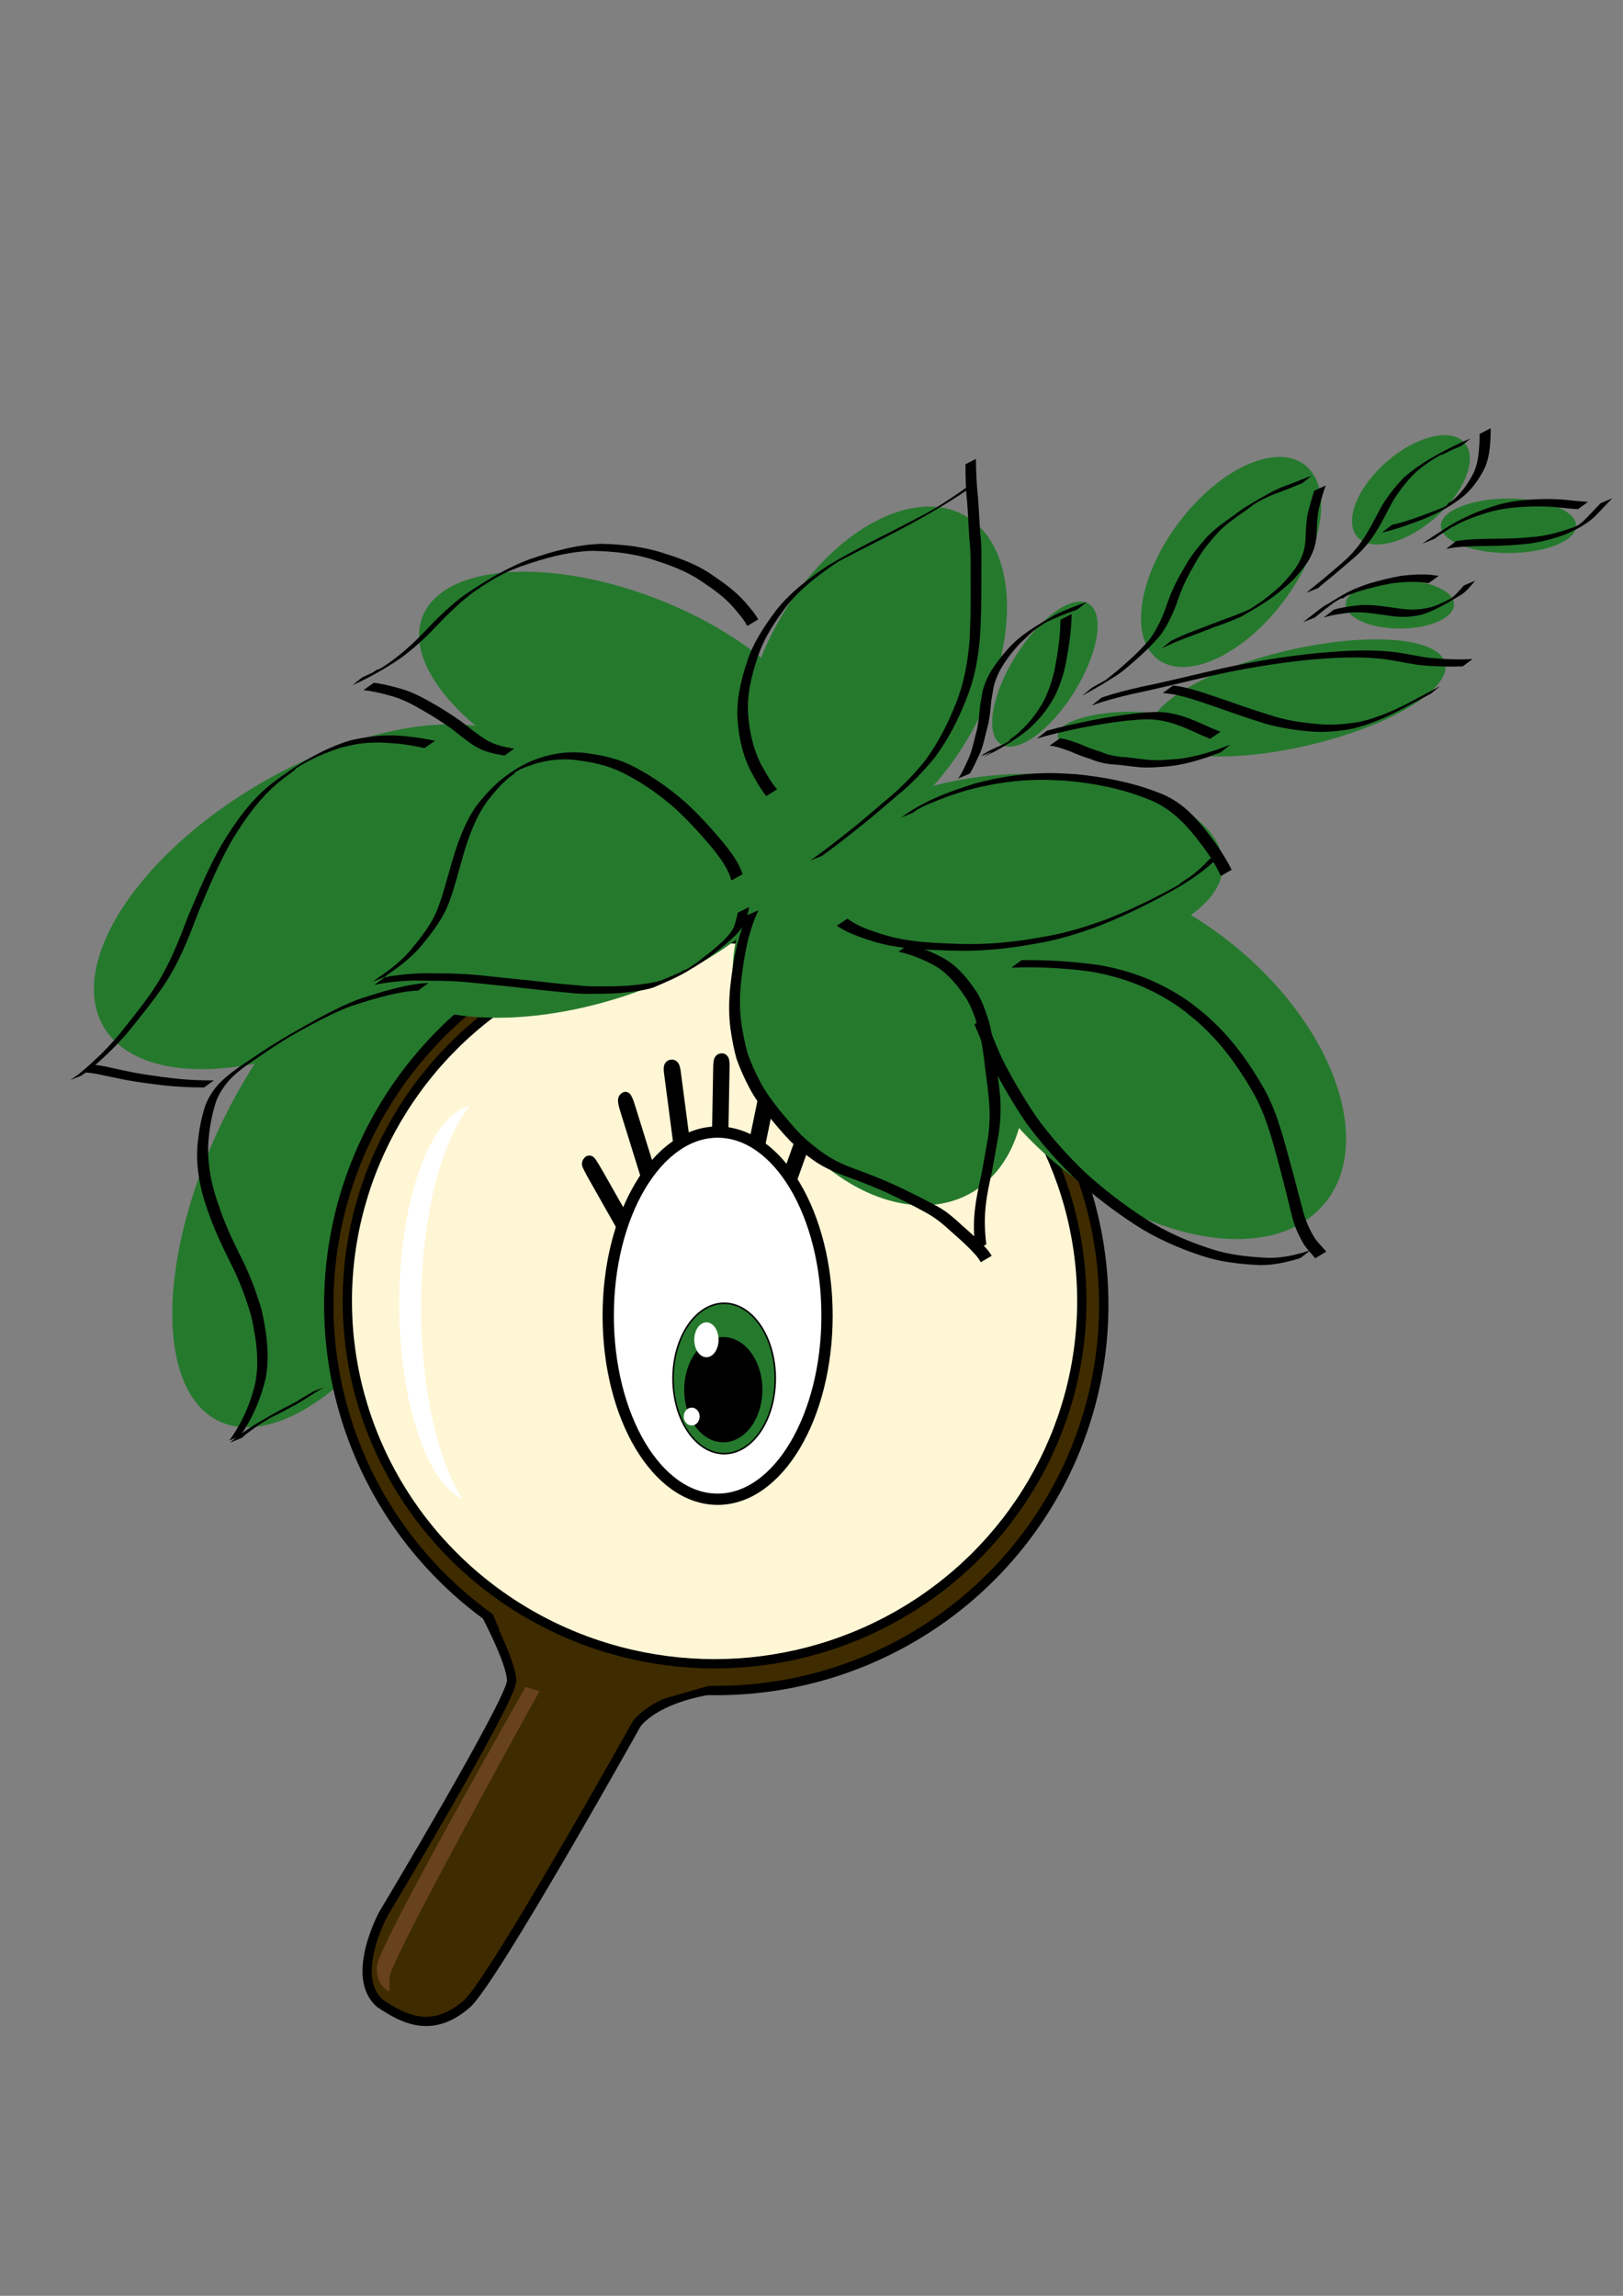 <?xml version="1.0" encoding="UTF-8" standalone="no"?>
<svg
   xmlns:dc="http://purl.org/dc/elements/1.1/"
   xmlns:cc="http://creativecommons.org/ns#"
   xmlns:rdf="http://www.w3.org/1999/02/22-rdf-syntax-ns#"
   xmlns:svg="http://www.w3.org/2000/svg"
   xmlns="http://www.w3.org/2000/svg"
   xmlns:sodipodi="http://sodipodi.sourceforge.net/DTD/sodipodi-0.dtd"
   xmlns:inkscape="http://www.inkscape.org/namespaces/inkscape"
   sodipodi:docname="linda-v3.svg"
   inkscape:version="1.0beta2 (2b71d25, 2019-12-03)"
   id="svg2001"
   version="1.1"
   viewBox="0 0 210 297"
   height="297mm"
   width="210mm">
  <rect x="0" y="0" width="210" height="297" fill="#808080" stroke="none"/>
  <defs
     id="defs1995" />
  <sodipodi:namedview
     inkscape:window-maximized="0"
     inkscape:window-y="23"
     inkscape:window-x="41"
     inkscape:window-height="755"
     inkscape:window-width="1239"
     showgrid="false"
     inkscape:document-rotation="0"
     inkscape:current-layer="layer1"
     inkscape:document-units="mm"
     inkscape:cy="560"
     inkscape:cx="400"
     inkscape:zoom="0.35"
     inkscape:pageshadow="2"
     inkscape:pageopacity="0.0"
     borderopacity="1.0"
     bordercolor="#666666"
     pagecolor="#ffffff"
     id="base" />
  <g
     id="layer1"
     inkscape:groupmode="layer"
     inkscape:label="Calque 1">
    <path
       style="fill:#3f2b00;fill-opacity:1;stroke:#000000;stroke-width:1.199;stroke-linecap:butt;stroke-linejoin:miter;stroke-miterlimit:4;stroke-dasharray:none;stroke-opacity:1"
       d="m 95.287,218.206 c -10.435,0.797 -12.945,4.865 -12.945,4.865 0,0 -18.573,33.219 -21.928,36.157 -4.464,3.91 -8.146,2.021 -11.245,-0.061 -3.98,-3.424 0.419,-11.538 0.419,-11.538 0,0 16.61,-27.699 16.61,-30.185 0,-2.486 -3.65,-9.222 -3.65,-9.222 l 11.976,6.38 11.957,3.717 z"
       id="path1003"
       inkscape:connector-curvature="0"
       sodipodi:nodetypes="csccsccccc" />
    <path
       inkscape:connector-curvature="0"
       d="m 60.261,155.241 a 16.452,35.063 25.836 0 1 -29.889,29.263 16.452,35.063 25.836 0 1 -3.482,-35.189 16.452,35.063 25.836 0 1 29.889,-29.263 16.452,35.063 25.836 0 1 3.482,35.19 z"
       style="font-variation-settings:normal;display:inline;opacity:1;mix-blend-mode:normal;vector-effect:none;fill:#25792d;fill-opacity:1;stroke:none;stroke-width:0.799;stroke-linecap:butt;stroke-linejoin:miter;stroke-miterlimit:4;stroke-dasharray:none;stroke-dashoffset:0;stroke-opacity:1;stop-color:#000000;stop-opacity:1"
       id="path1101" />
    <ellipse
       style="display:inline;fill:#3f2b00;fill-opacity:1;stroke:#000000;stroke-width:1.211;stroke-miterlimit:4;stroke-dasharray:none;stroke-opacity:1"
       id="path932"
       cx="92.679"
       cy="168.809"
       rx="50.137"
       ry="49.888" />
    <ellipse
       ry="46.919"
       rx="47.518"
       cy="168.316"
       cx="92.458"
       id="path932-4"
       style="display:inline;fill:#fff6d5;fill-opacity:1;stroke:#000000;stroke-width:1.203;stroke-miterlimit:4;stroke-dasharray:none;stroke-opacity:1" />
    <path
       style="display:inline;fill:#3f2b00;fill-opacity:1;stroke:none;stroke-width:0.2px;stroke-linecap:butt;stroke-linejoin:miter;stroke-opacity:1"
       d="m 63.531,208.283 1.947,4.563 7.899,5.339 10.801,2.065 8.979,-2.577 -14.731,-2.817 z"
       id="path1486"
       inkscape:connector-curvature="0"
       sodipodi:nodetypes="ccccccc" />
    <rect
       style="display:inline;fill:#000000;fill-opacity:1;stroke:#000000;stroke-width:1.798;stroke-miterlimit:4;stroke-dasharray:none;stroke-opacity:1"
       id="rect950"
       width="0.273"
       height="11.886"
       x="35.157"
       y="164.519"
       ry="1.124"
       transform="matrix(0.906,-0.423,0.297,0.955,0,0)" />
    <rect
       y="148.477"
       x="68.135"
       height="11.074"
       width="0.18"
       id="rect950-1"
       style="display:inline;fill:#000000;fill-opacity:1;stroke:#000000;stroke-width:1.996;stroke-miterlimit:4;stroke-dasharray:none;stroke-opacity:1"
       ry="0.646"
       transform="matrix(0.991,-0.133,0.13,0.991,0,0)" />
    <rect
       style="display:inline;fill:#000000;fill-opacity:1;stroke:#000000;stroke-width:1.938;stroke-miterlimit:4;stroke-dasharray:none;stroke-opacity:1"
       id="rect950-1-7"
       width="0.18"
       height="10.151"
       x="95.743"
       y="137.707"
       ry="0.76"
       transform="matrix(1,-0.005,-0.018,1,0,0)" />
    <rect
       style="display:inline;fill:#000000;fill-opacity:1;stroke:#000000;stroke-width:1.862;stroke-miterlimit:4;stroke-dasharray:none;stroke-opacity:1"
       id="rect950-1-5"
       width="0.292"
       height="8.873"
       x="-126.003"
       y="117.164"
       transform="matrix(-0.978,-0.208,-0.202,0.979,0,0)" />
    <rect
       style="display:inline;fill:#000000;fill-opacity:1;stroke:#000000;stroke-width:1.764;stroke-miterlimit:4;stroke-dasharray:none;stroke-opacity:1"
       id="rect950-1-54"
       width="0.256"
       height="9.099"
       x="147.497"
       y="100.51"
       transform="matrix(0.938,0.345,-0.337,0.942,0,0)" />
    <rect
       style="display:inline;fill:#000000;fill-opacity:1;stroke:#000000;stroke-width:1.92;stroke-miterlimit:4;stroke-dasharray:none;stroke-opacity:1"
       id="rect950-1-1"
       width="0.165"
       height="13.091"
       x="-7.989"
       y="167.825"
       ry="1.933"
       transform="matrix(0.825,-0.566,0.493,0.87,0,0)" />
    <ellipse
       ry="25.647"
       rx="9.924"
       cy="168.676"
       cx="61.579"
       id="ellipse1780"
       style="font-variation-settings:normal;display:inline;opacity:1;vector-effect:none;fill:#ffffff;fill-opacity:1;stroke:none;stroke-width:0.573;stroke-linecap:butt;stroke-linejoin:miter;stroke-miterlimit:4;stroke-dasharray:none;stroke-dashoffset:0;stroke-opacity:1;stop-color:#000000;stop-opacity:1" />
    <ellipse
       style="font-variation-settings:normal;display:inline;opacity:1;vector-effect:none;fill:#fff6d5;fill-opacity:1;stroke:none;stroke-width:0.635;stroke-linecap:butt;stroke-linejoin:miter;stroke-miterlimit:4;stroke-dasharray:none;stroke-dashoffset:0;stroke-opacity:1;stop-color:#000000;stop-opacity:1"
       id="ellipse1782"
       cx="65.36"
       cy="169.155"
       rx="10.87"
       ry="28.763" />
    <path
       inkscape:connector-curvature="0"
       id="path1788"
       d="m 50.396,257.612 c 0,0 -1.797,-0.547 -1.618,-3.282 0.18,-2.735 19.233,-36.101 19.233,-36.101 l 1.797,0.547 c 0,0 -19.412,35.007 -19.412,37.013 0,2.006 0,1.823 0,1.823 z"
       style="display:inline;fill:#68411d;fill-opacity:1;stroke:none;stroke-width:0.2px;stroke-linecap:butt;stroke-linejoin:miter;stroke-opacity:1" />
    <ellipse
       style="display:inline;fill:#ffffff;fill-opacity:1;stroke:#000000;stroke-width:1.459;stroke-miterlimit:4;stroke-dasharray:none;stroke-opacity:1"
       id="path926"
       cx="92.854"
       cy="170.203"
       rx="14.156"
       ry="23.75" />
    <ellipse
       style="fill:#25792d;fill-opacity:1;stroke:#000000;stroke-width:0.2;stroke-miterlimit:4;stroke-dasharray:none;stroke-opacity:1"
       id="path929"
       cx="93.699"
       cy="178.326"
       rx="6.612"
       ry="9.725" />
    <ellipse
       style="display:inline;fill:#000000;fill-opacity:1;fill-rule:evenodd;stroke:#000000;stroke-width:0.2;stroke-opacity:1"
       id="path92"
       cx="93.589"
       cy="179.779"
       rx="4.959"
       ry="6.707" />
    <ellipse
       style="font-variation-settings:normal;opacity:1;vector-effect:none;fill:#ffffff;fill-opacity:1;stroke:none;stroke-width:0.416;stroke-linecap:butt;stroke-linejoin:miter;stroke-miterlimit:4;stroke-dasharray:none;stroke-dashoffset:0;stroke-opacity:1;stop-color:#000000;stop-opacity:1"
       id="path1793"
       cx="89.497"
       cy="183.253"
       rx="1.029"
       ry="1.155" />
    <ellipse
       ry="2.257"
       rx="1.572"
       cy="173.323"
       cx="91.404"
       id="path1793-7"
       style="font-variation-settings:normal;opacity:1;vector-effect:none;fill:#ffffff;fill-opacity:1;stroke:none;stroke-width:0.719;stroke-linecap:butt;stroke-linejoin:miter;stroke-miterlimit:4;stroke-dasharray:none;stroke-dashoffset:0;stroke-opacity:1;stop-color:#000000;stop-opacity:1" />
    <path
       id="path1068"
       style="font-variation-settings:normal;display:inline;opacity:1;mix-blend-mode:normal;vector-effect:none;fill:#25792d;fill-opacity:1;stroke:none;stroke-width:0.963;stroke-linecap:butt;stroke-linejoin:miter;stroke-miterlimit:4;stroke-dasharray:none;stroke-dashoffset:0;stroke-opacity:1;stop-color:#000000;stop-opacity:1"
       d="m 129.509,126.862 a 24.347,16.913 60.927 0 1 -5.362,28.186 24.347,16.913 60.927 0 1 -26.234,-15.691 24.347,16.913 60.927 0 1 5.362,-28.186 24.347,16.913 60.927 0 1 26.234,15.691"
       inkscape:connector-curvature="0" />
    <ellipse
       style="font-variation-settings:normal;display:inline;opacity:1;mix-blend-mode:normal;vector-effect:none;fill:#25792d;fill-opacity:1;stroke:none;stroke-width:0.922;stroke-linecap:butt;stroke-linejoin:miter;stroke-miterlimit:4;stroke-dasharray:none;stroke-dashoffset:0;stroke-opacity:1;stop-color:#000000;stop-opacity:1"
       id="path1091"
       cx="142.099"
       cy="11.634"
       rx="14.414"
       ry="23.931"
       transform="matrix(0.838,0.546,-0.507,0.862,0,0)" />
    <ellipse
       style="font-variation-settings:normal;display:inline;opacity:1;mix-blend-mode:normal;vector-effect:none;fill:#25792d;fill-opacity:1;stroke:none;stroke-width:0.907;stroke-linecap:butt;stroke-linejoin:miter;stroke-miterlimit:4;stroke-dasharray:none;stroke-dashoffset:0;stroke-opacity:1;stop-color:#000000;stop-opacity:1"
       id="path1093"
       cx="31.183"
       cy="133.802"
       rx="28.309"
       ry="13.469"
       transform="matrix(0.954,-0.3,0.342,0.94,0,0)" />
    <ellipse
       style="font-variation-settings:normal;display:inline;opacity:1;mix-blend-mode:normal;vector-effect:none;fill:#25792d;fill-opacity:1;stroke:none;stroke-width:0.799;stroke-linecap:butt;stroke-linejoin:miter;stroke-miterlimit:4;stroke-dasharray:none;stroke-dashoffset:0;stroke-opacity:1;stop-color:#000000;stop-opacity:1"
       id="path1095"
       cx="133.217"
       cy="111.884"
       rx="25.014"
       ry="11.785" />
    <ellipse
       style="font-variation-settings:normal;display:inline;opacity:1;mix-blend-mode:normal;vector-effect:none;fill:#25792d;fill-opacity:1;stroke:none;stroke-width:0.828;stroke-linecap:butt;stroke-linejoin:miter;stroke-miterlimit:4;stroke-dasharray:none;stroke-dashoffset:0;stroke-opacity:1;stop-color:#000000;stop-opacity:1"
       id="path1097"
       cx="115.968"
       cy="-120.552"
       rx="23.923"
       ry="25.521"
       transform="matrix(0.262,0.965,-0.979,-0.205,0,0)" />
    <ellipse
       style="font-variation-settings:normal;display:inline;opacity:1;mix-blend-mode:normal;vector-effect:none;fill:#25792d;fill-opacity:1;stroke:none;stroke-width:0.819;stroke-linecap:butt;stroke-linejoin:miter;stroke-miterlimit:4;stroke-dasharray:none;stroke-dashoffset:0;stroke-opacity:1;stop-color:#000000;stop-opacity:1"
       id="path1099"
       cx="-51.653"
       cy="114.205"
       rx="13.188"
       ry="27.376"
       transform="matrix(0.483,-0.876,0.921,0.389,0,0)" />
    <ellipse
       style="font-variation-settings:normal;display:inline;opacity:1;mix-blend-mode:normal;vector-effect:none;fill:#25792d;fill-opacity:1;stroke:none;stroke-width:0.884;stroke-linecap:butt;stroke-linejoin:miter;stroke-miterlimit:4;stroke-dasharray:none;stroke-dashoffset:0;stroke-opacity:1;stop-color:#000000;stop-opacity:1"
       id="path1119"
       cx="-5.687"
       cy="122.77"
       rx="33.345"
       ry="17.086"
       transform="matrix(0.881,-0.473,0.385,0.923,0,0)" />
    <ellipse
       style="font-variation-settings:normal;display:inline;opacity:1;mix-blend-mode:normal;vector-effect:none;fill:#25792d;fill-opacity:1;stroke:none;stroke-width:0.799;stroke-linecap:butt;stroke-linejoin:miter;stroke-miterlimit:4;stroke-dasharray:none;stroke-dashoffset:0;stroke-opacity:1;stop-color:#000000;stop-opacity:1"
       id="path1121"
       cx="0.382"
       cy="160.901"
       rx="10.714"
       ry="4.448"
       transform="matrix(0.533,-0.846,0.839,0.544,0,0)" />
    <ellipse
       style="font-variation-settings:normal;display:inline;opacity:1;mix-blend-mode:normal;vector-effect:none;fill:#25792d;fill-opacity:1;stroke:none;stroke-width:0.718;stroke-linecap:butt;stroke-linejoin:miter;stroke-miterlimit:4;stroke-dasharray:none;stroke-dashoffset:0;stroke-opacity:1;stop-color:#000000;stop-opacity:1"
       id="path1123"
       cx="195.183"
       cy="68.02"
       rx="8.754"
       ry="3.523" />
    <ellipse
       style="font-variation-settings:normal;display:inline;opacity:1;mix-blend-mode:normal;vector-effect:none;fill:#25792d;fill-opacity:1;stroke:none;stroke-width:0.799;stroke-linecap:butt;stroke-linejoin:miter;stroke-miterlimit:4;stroke-dasharray:none;stroke-dashoffset:0;stroke-opacity:1;stop-color:#000000;stop-opacity:1"
       id="path1125"
       cx="167.516"
       cy="-98.91"
       rx="4.798"
       ry="9.23"
       transform="matrix(0.644,0.765,-0.755,0.655,0,0)" />
    <ellipse
       style="font-variation-settings:normal;display:inline;opacity:1;mix-blend-mode:normal;vector-effect:none;fill:#25792d;fill-opacity:1;stroke:none;stroke-width:0.799;stroke-linecap:butt;stroke-linejoin:miter;stroke-miterlimit:4;stroke-dasharray:none;stroke-dashoffset:0;stroke-opacity:1;stop-color:#000000;stop-opacity:1"
       id="path1127"
       cx="181.136"
       cy="78.195"
       rx="7.001"
       ry="3.121" />
    <ellipse
       style="font-variation-settings:normal;display:inline;opacity:1;mix-blend-mode:normal;vector-effect:none;fill:#25792d;fill-opacity:1;stroke:none;stroke-width:0.888;stroke-linecap:butt;stroke-linejoin:miter;stroke-miterlimit:4;stroke-dasharray:none;stroke-dashoffset:0;stroke-opacity:1;stop-color:#000000;stop-opacity:1"
       id="path1129"
       cx="143.633"
       cy="126.19"
       rx="19.586"
       ry="6.276"
       transform="matrix(0.974,-0.228,0.222,0.975,0,0)" />
    <ellipse
       style="font-variation-settings:normal;display:inline;opacity:1;mix-blend-mode:normal;vector-effect:none;fill:#25792d;fill-opacity:1;stroke:none;stroke-width:0.799;stroke-linecap:butt;stroke-linejoin:miter;stroke-miterlimit:4;stroke-dasharray:none;stroke-dashoffset:0;stroke-opacity:1;stop-color:#000000;stop-opacity:1"
       id="path1131"
       cx="170.77"
       cy="-41.088"
       rx="8.48"
       ry="15.775"
       transform="matrix(0.787,0.617,-0.606,0.795,0,0)" />
    <ellipse
       style="font-variation-settings:normal;display:inline;opacity:1;mix-blend-mode:normal;vector-effect:none;fill:#25792d;fill-opacity:1;stroke:none;stroke-width:0.799;stroke-linecap:butt;stroke-linejoin:miter;stroke-miterlimit:4;stroke-dasharray:none;stroke-dashoffset:0;stroke-opacity:1;stop-color:#000000;stop-opacity:1"
       id="path1133"
       cx="149.348"
       cy="91.687"
       rx="10.285"
       ry="3.339"
       transform="matrix(1,0.025,-0.024,1,0,0)"
       inkscape:transform-center-x="-7.6676853"
       inkscape:transform-center-y="-1.3041015" />
    <ellipse
       style="font-variation-settings:normal;display:inline;opacity:1;mix-blend-mode:normal;vector-effect:none;fill:#25792d;fill-opacity:1;stroke:none;stroke-width:0.799;stroke-linecap:butt;stroke-linejoin:miter;stroke-miterlimit:4;stroke-dasharray:none;stroke-dashoffset:0;stroke-opacity:1;stop-color:#000000;stop-opacity:1"
       id="path1217"
       cx="104.227"
       cy="110.957"
       rx="10.105"
       ry="3.458" />
    <ellipse
       style="font-variation-settings:normal;display:inline;opacity:1;mix-blend-mode:normal;vector-effect:none;fill:#25792d;fill-opacity:1;stroke:none;stroke-width:0.799;stroke-linecap:butt;stroke-linejoin:miter;stroke-miterlimit:4;stroke-dasharray:none;stroke-dashoffset:0;stroke-opacity:1;stop-color:#000000;stop-opacity:1"
       id="path1219"
       cx="76.229"
       cy="101.831"
       rx="5.317"
       ry="5.843" />
    <path
       style="font-variation-settings:normal;display:inline;opacity:1;vector-effect:none;fill:#000000;fill-opacity:1;stroke:none;stroke-width:0.799;stroke-linecap:butt;stroke-linejoin:miter;stroke-miterlimit:4;stroke-dasharray:none;stroke-dashoffset:0;stroke-opacity:1;stop-color:#000000;stop-opacity:1"
       id="path1362"
       d="m 118.103,105.153 c 1.009,-0.771 1.688,-0.977 2.926,-1.49 1.868,-0.775 1.997,-0.77 3.944,-1.391 2.776,-0.758 5.629,-1.253 8.505,-1.362 1.905,-0.072 2.587,0.002 4.495,0.092 3.602,0.329 7.177,1.017 10.543,2.374 1.42,0.528 2.665,1.34 3.801,2.338 1.296,1.148 2.363,2.521 3.409,3.897 0.856,1.166 1.643,2.39 2.23,3.718 0,0 1.403,-0.807 1.403,-0.807 v 0 c -0.65,-1.309 -1.425,-2.549 -2.29,-3.723 -1.047,-1.385 -2.096,-2.786 -3.393,-3.944 -1.146,-1.029 -2.424,-1.838 -3.879,-2.353 -3.413,-1.328 -7.025,-2 -10.656,-2.354 -1.849,-0.095 -2.647,-0.175 -4.495,-0.113 -2.881,0.096 -5.74,0.591 -8.524,1.333 -3.344,1.047 -6.688,2.278 -9.537,4.402 0,0 1.518,-0.618 1.518,-0.618 z"
       inkscape:connector-curvature="0" />
    <path
       style="font-variation-settings:normal;display:inline;opacity:1;vector-effect:none;fill:#000000;fill-opacity:1;stroke:none;stroke-width:0.799;stroke-linecap:butt;stroke-linejoin:miter;stroke-miterlimit:4;stroke-dasharray:none;stroke-dashoffset:0;stroke-opacity:1;stop-color:#000000;stop-opacity:1"
       id="path1364"
       d="m 108.267,119.76 c 1.392,0.931 2.98,1.476 4.559,1.977 3.358,1.063 6.883,1.12 10.367,1.242 3.587,0.122 7.145,-0.231 10.67,-0.878 2.838,-0.439 5.566,-1.292 8.255,-2.285 3.226,-1.277 6.357,-2.792 9.39,-4.486 2.244,-1.256 4.407,-2.655 6.201,-4.523 0.089,-0.101 0.179,-0.203 0.268,-0.304 0,0 -1.501,0.641 -1.501,0.641 v 0 c -0.085,0.097 -0.171,0.194 -0.256,0.291 -0.515,0.538 -1.044,1.052 -1.627,1.515 -1.387,1.099 -0.439,0.267 -1.97,1.403 -0.017,0.013 0.041,0.01 0.061,0.015 -3.026,1.709 -6.157,3.227 -9.382,4.51 -2.686,0.987 -5.41,1.847 -8.239,2.304 -3.53,0.668 -7.095,1.029 -10.692,0.934 -3.452,-0.114 -6.936,-0.209 -10.261,-1.268 -1.556,-0.487 -3.138,-1.023 -4.467,-2.007 0,0 -1.375,0.917 -1.375,0.917 z"
       inkscape:connector-curvature="0" />
    <path
       style="font-variation-settings:normal;display:inline;opacity:1;vector-effect:none;fill:#000000;fill-opacity:1;stroke:none;stroke-width:0.799;stroke-linecap:butt;stroke-linejoin:miter;stroke-miterlimit:4;stroke-dasharray:none;stroke-dashoffset:0;stroke-opacity:1;stop-color:#000000;stop-opacity:1"
       id="path1370"
       d="m 126.07,132.505 c 0.781,1.76 1.461,3.558 2.299,5.296 1.313,2.559 2.768,5.039 4.376,7.418 1.884,2.581 4.017,4.977 6.305,7.194 2.467,2.258 5.133,4.279 7.927,6.099 2.677,1.723 5.583,2.983 8.59,3.968 2.181,0.725 4.453,0.999 6.732,1.145 1.719,0.144 3.416,-0.163 5.071,-0.607 0.664,-0.2 0.356,-0.102 0.927,-0.289 0,0 1.284,-1.012 1.284,-1.012 v 0 c -0.582,0.204 -0.268,0.098 -0.944,0.314 -1.646,0.469 -3.341,0.795 -5.059,0.663 -2.284,-0.122 -4.561,-0.38 -6.752,-1.083 -3.005,-0.968 -5.915,-2.202 -8.587,-3.923 -2.792,-1.804 -5.444,-3.827 -7.901,-6.081 -2.287,-2.203 -4.421,-4.584 -6.279,-7.172 -1.593,-2.379 -3.067,-4.839 -4.356,-7.403 -0.828,-1.751 -1.499,-3.553 -2.201,-5.354 0,0 -1.43,0.826 -1.43,0.826 z"
       inkscape:connector-curvature="0" />
    <path
       style="font-variation-settings:normal;display:inline;opacity:1;vector-effect:none;fill:#000000;fill-opacity:1;stroke:none;stroke-width:0.799;stroke-linecap:butt;stroke-linejoin:miter;stroke-miterlimit:4;stroke-dasharray:none;stroke-dashoffset:0;stroke-opacity:1;stop-color:#000000;stop-opacity:1"
       id="path1372"
       d="m 130.857,125.189 c 3.343,-0.161 6.664,0.042 9.981,0.461 4.266,0.659 8.32,2.219 11.861,4.736 0.66,0.469 1.272,1.004 1.908,1.505 3.255,2.762 5.738,6.228 7.813,9.949 1.587,3 2.387,6.326 3.265,9.588 0.538,2.017 1.021,4.047 1.528,6.072 0.313,1.22 0.849,2.363 1.472,3.449 0.368,0.569 0.848,1.053 1.281,1.572 0.071,0.086 0.143,0.173 0.211,0.262 0,0 1.428,-0.87 1.428,-0.87 v 0 c -0.076,-0.085 -0.152,-0.17 -0.228,-0.256 -0.443,-0.498 -0.92,-0.975 -1.291,-1.531 -0.635,-1.061 -1.159,-2.192 -1.472,-3.396 -0.534,-2.012 -1.039,-4.031 -1.6,-6.035 -0.894,-3.269 -1.709,-6.601 -3.316,-9.603 -2.138,-3.79 -4.562,-7.141 -7.887,-9.971 -0.641,-0.504 -1.257,-1.042 -1.922,-1.513 -3.553,-2.519 -7.616,-4.103 -11.889,-4.792 -3.26,-0.433 -6.524,-0.66 -9.814,-0.607 0,0 -1.329,0.98 -1.329,0.98 z"
       inkscape:connector-curvature="0" />
    <path
       style="font-variation-settings:normal;display:inline;opacity:1;vector-effect:none;fill:#000000;fill-opacity:1;stroke:none;stroke-width:0.799;stroke-linecap:butt;stroke-linejoin:miter;stroke-miterlimit:4;stroke-dasharray:none;stroke-dashoffset:0;stroke-opacity:1;stop-color:#000000;stop-opacity:1"
       id="path1396"
       d="m 125.504,100.056 c 0.5,-0.85 0.894,-1.757 1.312,-2.65 0.418,-0.972 0.602,-2.021 0.873,-3.039 0.29,-1.015 0.424,-2.066 0.512,-3.116 0.055,-0.792 0.243,-1.568 0.358,-2.353 0.179,-0.802 0.502,-1.543 0.876,-2.267 0.689,-1.229 1.566,-2.345 2.512,-3.38 0.217,-0.204 0.436,-0.406 0.652,-0.611 0.329,-0.311 0.854,-0.832 1.215,-1.112 0.455,-0.353 1.238,-0.834 1.706,-1.136 0.095,-0.061 -0.191,0.12 -0.286,0.18 1.336,-0.692 2.74,-1.222 4.155,-1.719 0,0 1.242,-0.981 1.242,-0.981 v 0 c -1.424,0.504 -2.84,1.035 -4.194,1.713 -2.138,1.245 -4.27,2.416 -5.948,4.285 -0.948,1.057 -1.846,2.182 -2.532,3.435 -0.379,0.738 -0.7,1.503 -0.865,2.323 -0.11,0.788 -0.307,1.563 -0.347,2.359 -0.085,1.041 -0.219,2.079 -0.513,3.084 -0.262,1.014 -0.466,2.052 -0.89,3.014 -0.418,0.892 -0.803,1.809 -1.349,2.631 0,0 1.509,-0.66 1.509,-0.66 z"
       inkscape:connector-curvature="0" />
    <path
       style="font-variation-settings:normal;display:inline;opacity:1;vector-effect:none;fill:#000000;fill-opacity:1;stroke:none;stroke-width:0.799;stroke-linecap:butt;stroke-linejoin:miter;stroke-miterlimit:4;stroke-dasharray:none;stroke-dashoffset:0;stroke-opacity:1;stop-color:#000000;stop-opacity:1"
       id="path1398"
       d="m 128.437,97.221 c -0.349,0.211 -0.721,0.386 -1.046,0.632 -0.169,0.128 0.382,-0.181 0.572,-0.273 0.255,-0.124 0.513,-0.24 0.763,-0.374 1.459,-0.786 2.855,-1.676 4.161,-2.699 1.468,-1.264 2.705,-2.769 3.614,-4.489 0.759,-1.575 1.27,-3.225 1.539,-4.953 0.259,-1.388 0.462,-2.783 0.562,-4.193 0.028,-0.479 0.047,-0.959 0.066,-1.439 0,0 -1.455,0.746 -1.455,0.746 v 0 c -0.008,0.474 -0.019,0.949 -0.049,1.422 -0.098,1.401 -0.294,2.79 -0.549,4.17 -0.278,1.711 -0.787,3.351 -1.56,4.903 -0.919,1.688 -2.141,3.18 -3.607,4.414 -0.315,0.242 -0.663,0.444 -0.945,0.725 -0.09,0.09 0.458,-0.212 0.355,-0.137 -1.228,0.887 -2.774,1.185 -3.958,2.154 0,0 1.536,-0.61 1.536,-0.61 z"
       inkscape:connector-curvature="0" />
    <path
       style="font-variation-settings:normal;display:inline;opacity:1;vector-effect:none;fill:#000000;fill-opacity:1;stroke:none;stroke-width:0.799;stroke-linecap:butt;stroke-linejoin:miter;stroke-miterlimit:4;stroke-dasharray:none;stroke-dashoffset:0;stroke-opacity:1;stop-color:#000000;stop-opacity:1"
       id="path1400"
       d="m 134.153,95.547 c 1.773,-0.542 3.587,-0.933 5.397,-1.324 2.049,-0.397 4.106,-0.755 6.18,-0.989 1.443,-0.117 2.895,-0.298 4.331,-0.048 1.47,0.234 2.861,0.772 4.212,1.386 0.759,0.359 1.531,0.687 2.306,1.008 0,0 1.333,-0.904 1.333,-0.904 v 0 c -0.774,-0.323 -1.547,-0.646 -2.308,-1 -1.358,-0.617 -2.756,-1.164 -4.229,-1.422 -1.453,-0.282 -2.92,-0.093 -4.384,0.029 -2.086,0.231 -4.154,0.593 -6.214,0.995 -1.781,0.379 -3.567,0.752 -5.318,1.255 0,0 -1.309,1.015 -1.309,1.015 z"
       inkscape:connector-curvature="0" />
    <path
       style="font-variation-settings:normal;display:inline;opacity:1;vector-effect:none;fill:#000000;fill-opacity:1;stroke:none;stroke-width:0.799;stroke-linecap:butt;stroke-linejoin:miter;stroke-miterlimit:4;stroke-dasharray:none;stroke-dashoffset:0;stroke-opacity:1;stop-color:#000000;stop-opacity:1"
       id="path1402"
       d="m 135.797,96.461 c 0.947,0.094 1.823,0.434 2.711,0.757 0.846,0.369 1.707,0.709 2.591,0.973 0.83,0.356 1.695,0.565 2.587,0.676 1.099,0.046 2.183,0.233 3.276,0.34 1.471,0.186 2.945,0.022 4.414,-0.088 1.655,-0.201 3.274,-0.633 4.855,-1.161 1.151,-0.434 0.576,-0.222 1.725,-0.636 0,0 1.243,-0.983 1.243,-0.983 v 0 c -1.151,0.411 -0.577,0.198 -1.723,0.638 -1.568,0.535 -3.175,0.961 -4.817,1.182 -1.461,0.113 -2.928,0.288 -4.391,0.106 -1.088,-0.109 -2.165,-0.309 -3.259,-0.349 -0.887,-0.1 -1.751,-0.289 -2.573,-0.653 -0.884,-0.253 -1.743,-0.595 -2.586,-0.964 -0.887,-0.314 -1.753,-0.684 -2.696,-0.786 0,0 -1.356,0.949 -1.356,0.949 z"
       inkscape:connector-curvature="0" />
    <path
       style="font-variation-settings:normal;display:inline;opacity:1;vector-effect:none;fill:#000000;fill-opacity:1;stroke:none;stroke-width:0.799;stroke-linecap:butt;stroke-linejoin:miter;stroke-miterlimit:4;stroke-dasharray:none;stroke-dashoffset:0;stroke-opacity:1;stop-color:#000000;stop-opacity:1"
       id="path1412"
       d="m 140.003,90.011 c 2.824,-1.552 2.445,-1.38 4.525,-2.668 1.075,-0.731 2.029,-1.622 2.999,-2.486 0.94,-0.823 1.797,-1.728 2.613,-2.675 0.878,-1.202 1.509,-2.55 2.044,-3.936 0.35,-1.027 0.716,-2.059 1.202,-3.029 0.468,-0.996 1.025,-1.946 1.576,-2.897 0.751,-1.281 1.716,-2.41 2.7,-3.509 1.058,-1.072 2.3,-1.925 3.53,-2.777 0.154,-0.111 0.307,-0.223 0.461,-0.334 0.142,-0.111 0.281,-0.225 0.426,-0.332 0.134,-0.099 0.559,-0.363 0.411,-0.286 -0.337,0.176 -0.657,0.386 -0.982,0.584 -0.131,0.08 0.266,-0.151 0.398,-0.229 0.596,-0.353 1.191,-0.709 1.786,-1.064 -0.311,0.193 -0.629,0.375 -0.934,0.579 -0.136,0.091 0.282,-0.164 0.426,-0.24 0.605,-0.319 1.225,-0.607 1.861,-0.854 0.935,-0.324 1.85,-0.705 2.766,-1.078 0.221,-0.085 0.442,-0.17 0.663,-0.255 0,0 1.257,-0.999 1.257,-0.999 v 0 c -0.221,0.084 -0.442,0.168 -0.664,0.252 -0.911,0.37 -1.823,0.74 -2.749,1.069 -1.458,0.538 -2.793,1.344 -4.138,2.12 0.329,-0.188 0.657,-0.376 0.986,-0.564 0.133,-0.076 -0.267,0.151 -0.399,0.229 -1.068,0.626 -2.11,1.219 -3.07,1.998 -1.226,0.86 -2.464,1.722 -3.509,2.81 -0.981,1.11 -1.939,2.252 -2.689,3.54 -0.56,0.955 -1.124,1.911 -1.592,2.917 -0.465,0.977 -0.829,2.003 -1.172,3.03 -0.536,1.374 -1.173,2.711 -2.068,3.886 -0.823,0.944 -1.696,1.837 -2.636,2.662 -0.966,0.86 -1.916,1.746 -2.995,2.463 1.567,-0.816 0.848,-0.458 -1.143,0.716 -0.256,0.151 0.522,-0.285 0.774,-0.443 0.784,-0.489 -2.226,1.237 -1.381,0.759 0,0 -1.285,1.043 -1.285,1.043 z"
       inkscape:connector-curvature="0" />
    <path
       style="font-variation-settings:normal;display:inline;opacity:1;vector-effect:none;fill:#000000;fill-opacity:1;stroke:none;stroke-width:0.799;stroke-linecap:butt;stroke-linejoin:miter;stroke-miterlimit:4;stroke-dasharray:none;stroke-dashoffset:0;stroke-opacity:1;stop-color:#000000;stop-opacity:1"
       id="path1414"
       d="m 170.037,63.489 c -0.285,0.949 -0.571,1.9 -0.808,2.862 -0.232,1.116 -0.272,2.26 -0.305,3.396 -0.058,1.169 -0.374,2.25 -0.979,3.243 -0.59,0.989 -1.368,1.843 -2.142,2.685 -0.787,0.743 -1.634,1.415 -2.491,2.072 -0.632,0.446 -1.287,0.856 -1.937,1.276 -0.14,0.091 -0.562,0.36 -0.418,0.277 0.314,-0.181 0.617,-0.38 0.926,-0.57 -1.152,0.535 -2.339,1.004 -3.541,1.41 -1.268,0.479 -2.525,0.986 -3.798,1.451 -1.038,0.386 -2.049,0.827 -3.04,1.322 0,0 -1.225,0.993 -1.225,0.993 v 0 c 0.98,-0.498 1.983,-0.931 3.01,-1.321 1.271,-0.459 2.529,-0.955 3.788,-1.448 1.204,-0.397 2.386,-0.871 3.547,-1.381 1.429,-0.816 2.852,-1.642 4.186,-2.612 0.86,-0.659 1.706,-1.34 2.483,-2.1 0.771,-0.851 1.543,-1.716 2.125,-2.715 0.58,-1.029 0.899,-2.13 0.947,-3.319 0.031,-1.127 0.074,-2.261 0.322,-3.365 0.242,-0.958 0.507,-1.918 0.85,-2.843 0,0 -1.499,0.688 -1.499,0.688 z"
       inkscape:connector-curvature="0" />
    <path
       style="font-variation-settings:normal;display:inline;opacity:1;vector-effect:none;fill:#000000;fill-opacity:1;stroke:none;stroke-width:0.799;stroke-linecap:butt;stroke-linejoin:miter;stroke-miterlimit:4;stroke-dasharray:none;stroke-dashoffset:0;stroke-opacity:1;stop-color:#000000;stop-opacity:1"
       id="path1416"
       d="m 141.254,91.28 c 1.705,-0.645 3.476,-1.084 5.246,-1.503 3.511,-0.729 6.986,-1.623 10.484,-2.408 4.077,-0.912 8.194,-1.584 12.347,-2.008 3.075,-0.269 6.163,-0.46 9.241,-0.155 1.656,0.174 3.274,0.574 4.92,0.808 1.914,0.203 3.847,0.261 5.769,0.192 0,0 1.267,-0.942 1.267,-0.942 v 0 c -1.912,0.094 -3.833,0.015 -5.737,-0.18 -1.657,-0.23 -3.285,-0.63 -4.951,-0.793 -3.111,-0.304 -6.231,-0.074 -9.338,0.19 -4.149,0.424 -8.264,1.081 -12.34,1.981 -3.484,0.778 -6.943,1.676 -10.445,2.376 -1.745,0.397 -3.478,0.834 -5.177,1.4 0,0 -1.285,1.043 -1.285,1.043 z"
       inkscape:connector-curvature="0" />
    <path
       style="font-variation-settings:normal;display:inline;opacity:1;vector-effect:none;fill:#000000;fill-opacity:1;stroke:none;stroke-width:0.799;stroke-linecap:butt;stroke-linejoin:miter;stroke-miterlimit:4;stroke-dasharray:none;stroke-dashoffset:0;stroke-opacity:1;stop-color:#000000;stop-opacity:1"
       id="path1418"
       d="m 150.455,89.658 c 1.966,0.13 3.849,0.792 5.707,1.409 2.255,0.759 4.482,1.598 6.757,2.296 2.004,0.679 4.091,1.017 6.188,1.223 1.92,0.22 3.835,0.043 5.731,-0.28 2.383,-0.551 4.616,-1.539 6.77,-2.687 1.185,-0.627 2.37,-1.255 3.55,-1.892 0,0 1.184,-0.966 1.184,-0.966 v 0 c -1.174,0.632 -2.353,1.254 -3.532,1.877 -2.142,1.154 -4.357,2.147 -6.728,2.716 -1.884,0.325 -3.786,0.511 -5.696,0.305 -2.093,-0.189 -4.18,-0.503 -6.177,-1.191 -2.28,-0.696 -4.524,-1.499 -6.778,-2.277 -1.848,-0.622 -3.705,-1.284 -5.648,-1.514 0,0 -1.329,0.98 -1.329,0.98 z"
       inkscape:connector-curvature="0" />
    <path
       style="font-variation-settings:normal;display:inline;opacity:1;vector-effect:none;fill:#000000;fill-opacity:1;stroke:none;stroke-width:0.799;stroke-linecap:butt;stroke-linejoin:miter;stroke-miterlimit:4;stroke-dasharray:none;stroke-dashoffset:0;stroke-opacity:1;stop-color:#000000;stop-opacity:1"
       id="path1420"
       d="m 170.136,79.879 c 0.858,-0.712 1.729,-1.401 2.633,-2.053 -0.218,0.131 -0.873,0.522 -0.653,0.394 0.679,-0.399 1.359,-0.799 2.038,-1.198 -0.207,0.13 -0.861,0.34 -0.622,0.39 0.277,0.058 0.512,-0.247 0.773,-0.359 0.543,-0.232 0.989,-0.372 1.548,-0.564 1.356,-0.403 2.728,-0.758 4.119,-1.008 1.25,-0.17 2.518,-0.254 3.778,-0.176 0.755,0.084 0.393,0.037 1.087,0.136 0,0 1.321,-0.946 1.321,-0.946 v 0 c -0.706,-0.097 -0.338,-0.05 -1.103,-0.139 -1.265,-0.099 -2.54,-0.007 -3.798,0.142 -1.403,0.253 -2.785,0.603 -4.153,1.005 -3.141,1.045 -3.836,1.837 -5.819,2.916 -0.914,0.666 -1.79,1.379 -2.686,2.068 0,0 1.536,-0.61 1.536,-0.61 z"
       inkscape:connector-curvature="0" />
    <path
       style="font-variation-settings:normal;display:inline;opacity:1;vector-effect:none;fill:#000000;fill-opacity:1;stroke:none;stroke-width:0.799;stroke-linecap:butt;stroke-linejoin:miter;stroke-miterlimit:4;stroke-dasharray:none;stroke-dashoffset:0;stroke-opacity:1;stop-color:#000000;stop-opacity:1"
       id="path1422"
       d="m 171.265,79.896 c 1.158,-0.361 2.347,-0.533 3.548,-0.659 1.667,-0.122 3.309,0.194 4.952,0.422 1.427,0.227 2.851,0.189 4.251,-0.159 1.837,-0.594 3.496,-1.626 5.142,-2.62 0.673,-0.476 1.181,-1.14 1.713,-1.763 0,0 -1.474,0.631 -1.474,0.631 v 0 c -0.536,0.616 -1.053,1.266 -1.737,1.723 0.287,-0.157 0.577,-0.308 0.861,-0.47 0.198,-0.113 -0.4,0.219 -0.602,0.322 -0.857,0.439 -1.716,0.894 -2.634,1.19 -1.385,0.376 -2.797,0.437 -4.218,0.212 -1.653,-0.22 -3.304,-0.532 -4.98,-0.448 -1.187,0.119 -2.37,0.256 -3.515,0.604 0,0 -1.309,1.015 -1.309,1.015 z"
       inkscape:connector-curvature="0" />
    <path
       style="font-variation-settings:normal;display:inline;opacity:1;vector-effect:none;fill:#000000;fill-opacity:1;stroke:none;stroke-width:0.799;stroke-linecap:butt;stroke-linejoin:miter;stroke-miterlimit:4;stroke-dasharray:none;stroke-dashoffset:0;stroke-opacity:1;stop-color:#000000;stop-opacity:1"
       id="path1424"
       d="m 170.553,76.072 c 0.673,-0.601 1.39,-1.154 2.085,-1.732 1.089,-0.945 2.217,-1.844 3.268,-2.832 0.838,-0.845 1.553,-1.756 2.174,-2.773 0.721,-1.128 1.302,-2.338 1.926,-3.522 0.836,-1.488 1.899,-2.837 3.093,-4.043 1.049,-0.931 2.222,-1.75 3.462,-2.401 0.045,-0.023 -0.143,0.137 -0.097,0.117 0.45,-0.194 0.881,-0.431 1.321,-0.647 0.436,-0.187 0.871,-0.375 1.307,-0.562 0,0 1.197,-0.958 1.197,-0.958 v 0 c -0.438,0.186 -0.876,0.373 -1.314,0.559 -2.572,1.243 -5.174,2.591 -7.331,4.504 -1.188,1.228 -2.262,2.586 -3.091,4.093 -0.624,1.185 -1.222,2.388 -1.943,3.517 -0.629,1 -1.353,1.901 -2.189,2.733 -1.056,0.98 -2.174,1.887 -3.269,2.823 -0.706,0.587 -1.43,1.148 -2.135,1.735 0,0 1.536,-0.61 1.536,-0.61 z"
       inkscape:connector-curvature="0" />
    <path
       style="font-variation-settings:normal;display:inline;opacity:1;vector-effect:none;fill:#000000;fill-opacity:1;stroke:none;stroke-width:0.799;stroke-linecap:butt;stroke-linejoin:miter;stroke-miterlimit:4;stroke-dasharray:none;stroke-dashoffset:0;stroke-opacity:1;stop-color:#000000;stop-opacity:1"
       id="path1426"
       d="m 178.82,68.893 c 1.431,-0.321 2.815,-0.791 4.19,-1.3 2.276,-0.799 4.474,-1.875 6.361,-3.411 1.203,-1.015 2.095,-2.326 2.786,-3.737 0.511,-1.22 0.635,-2.537 0.707,-3.846 0.02,-0.79 0.013,-0.389 0.019,-1.203 0,0 -1.432,0.738 -1.432,0.738 v 0 c -0.012,0.813 -0.003,0.413 -0.027,1.199 -0.069,1.289 -0.196,2.586 -0.723,3.779 -0.704,1.389 -1.589,2.678 -2.798,3.666 -0.227,0.178 -0.579,0.262 -0.68,0.535 -0.078,0.211 0.776,-0.435 0.595,-0.305 -1.064,0.762 -2.38,1.109 -3.569,1.602 -1.353,0.499 -2.709,0.976 -4.121,1.277 0,0 -1.309,1.006 -1.309,1.006 z"
       inkscape:connector-curvature="0" />
    <path
       style="font-variation-settings:normal;display:inline;opacity:1;vector-effect:none;fill:#000000;fill-opacity:1;stroke:none;stroke-width:0.799;stroke-linecap:butt;stroke-linejoin:miter;stroke-miterlimit:4;stroke-dasharray:none;stroke-dashoffset:0;stroke-opacity:1;stop-color:#000000;stop-opacity:1"
       id="path1428"
       d="m 185.564,69.727 c 0.923,-0.68 1.906,-1.274 2.859,-1.909 -0.206,0.127 -0.856,0.427 -0.619,0.382 0.316,-0.06 0.577,-0.29 0.868,-0.43 0.307,-0.147 0.614,-0.294 0.927,-0.429 0.955,-0.413 1.932,-0.74 2.923,-1.048 1.605,-0.472 3.261,-0.661 4.923,-0.743 1.388,-0.055 2.773,-0.064 4.154,0.086 0.855,0.103 1.712,0.184 2.572,0.237 0,0 1.301,-0.947 1.301,-0.947 v 0 c -0.858,-0.054 -1.714,-0.125 -2.568,-0.231 -1.39,-0.156 -2.779,-0.161 -4.176,-0.101 -1.678,0.073 -3.348,0.261 -4.97,0.729 -2.401,0.728 -4.705,1.7 -6.822,3.082 -0.971,0.642 -1.964,1.252 -2.91,1.931 0,0 1.536,-0.61 1.536,-0.61 z"
       inkscape:connector-curvature="0" />
    <path
       style="font-variation-settings:normal;display:inline;opacity:1;vector-effect:none;fill:#000000;fill-opacity:1;stroke:none;stroke-width:0.799;stroke-linecap:butt;stroke-linejoin:miter;stroke-miterlimit:4;stroke-dasharray:none;stroke-dashoffset:0;stroke-opacity:1;stop-color:#000000;stop-opacity:1"
       id="path1430"
       d="m 187.111,71.013 c 1.224,-0.263 2.482,-0.307 3.729,-0.357 1.998,-0.043 3.991,-0.021 5.98,-0.228 1.927,-0.144 3.795,-0.596 5.609,-1.25 1.367,-0.589 2.735,-1.269 3.842,-2.287 0.537,-0.529 1.048,-1.084 1.569,-1.629 0.257,-0.268 0.516,-0.535 0.775,-0.801 0,0 -1.504,0.633 -1.504,0.633 v 0 c -0.259,0.266 -0.519,0.532 -0.774,0.802 -0.52,0.544 -1.03,1.099 -1.575,1.618 -0.436,0.381 -1.538,1.038 0.391,-0.054 0.147,-0.083 -0.296,0.16 -0.446,0.238 -0.494,0.256 -0.477,0.239 -1.018,0.482 -1.817,0.675 -3.683,1.179 -5.624,1.31 -1.978,0.213 -3.958,0.186 -5.945,0.215 -1.237,0.041 -2.479,0.085 -3.701,0.293 0,0 -1.309,1.015 -1.309,1.015 z"
       inkscape:connector-curvature="0" />
    <path
       style="font-variation-settings:normal;display:inline;opacity:1;vector-effect:none;fill:#000000;fill-opacity:1;stroke:none;stroke-width:0.799;stroke-linecap:butt;stroke-linejoin:miter;stroke-miterlimit:4;stroke-dasharray:none;stroke-dashoffset:0;stroke-opacity:1;stop-color:#000000;stop-opacity:1"
       id="path1432"
       d="m 96.64,118.418 c -0.525,1.24 -0.927,2.526 -1.268,3.829 -0.412,1.794 -0.697,3.616 -0.891,5.447 -0.18,1.831 -0.205,3.663 0.047,5.486 0.188,1.283 0.425,2.551 0.769,3.8 0.471,1.294 1.03,2.563 1.678,3.775 0.675,1.304 1.561,2.464 2.458,3.615 0.908,1.117 1.836,2.217 2.829,3.258 0.995,0.956 2.059,1.829 3.189,2.613 1.224,0.823 2.57,1.417 3.947,1.916 1.829,0.652 3.639,1.364 5.409,2.166 1.682,0.793 3.338,1.637 4.969,2.532 1.212,0.651 2.279,1.524 3.284,2.462 1.06,0.936 2.126,1.859 3.072,2.915 0.307,0.315 0.545,0.683 0.773,1.057 0,0 1.41,-0.834 1.41,-0.834 v 0 c -0.242,-0.377 -0.489,-0.752 -0.808,-1.069 -0.955,-1.056 -2.031,-1.975 -3.093,-2.918 -1.01,-0.949 -2.072,-1.853 -3.302,-2.499 -1.65,-0.878 -3.318,-1.716 -5.005,-2.521 -1.763,-0.816 -3.572,-1.528 -5.397,-2.19 -1.361,-0.498 -2.696,-1.08 -3.908,-1.893 -1.124,-0.777 -2.194,-1.627 -3.179,-2.58 -0.991,-1.036 -1.911,-2.137 -2.825,-3.242 -0.893,-1.142 -1.765,-2.301 -2.435,-3.596 -0.647,-1.2 -1.202,-2.457 -1.656,-3.744 -0.33,-1.242 -0.581,-2.501 -0.778,-3.772 -0.248,-1.81 -0.23,-3.629 -0.037,-5.447 0.196,-1.824 0.486,-3.638 0.901,-5.424 0.357,-1.301 0.749,-2.605 1.357,-3.812 0,0 -1.511,0.671 -1.511,0.671 z"
       inkscape:connector-curvature="0" />
    <path
       style="font-variation-settings:normal;display:inline;opacity:1;vector-effect:none;fill:#000000;fill-opacity:1;stroke:none;stroke-width:0.799;stroke-linecap:butt;stroke-linejoin:miter;stroke-miterlimit:4;stroke-dasharray:none;stroke-dashoffset:0;stroke-opacity:1;stop-color:#000000;stop-opacity:1"
       id="path1434"
       d="m 116.253,123.111 c 1.501,0.341 2.938,0.897 4.304,1.608 1.7,0.859 2.963,2.279 4.042,3.827 0.993,1.319 1.499,2.882 1.979,4.443 0.444,1.685 0.701,3.414 0.88,5.147 0.205,1.499 0.415,2.997 0.526,4.506 0.131,1.544 0.059,3.083 -0.158,4.613 -0.313,1.649 -0.564,3.313 -0.897,4.958 -0.34,1.45 -0.634,2.896 -0.801,4.378 -0.186,1.716 -0.131,3.429 0.092,5.136 0,0 1.396,-0.744 1.396,-0.744 v 0 c -0.207,-1.699 -0.262,-3.403 -0.061,-5.108 0.168,-1.478 0.485,-2.917 0.808,-4.367 0.313,-1.65 0.58,-3.31 0.883,-4.961 0.212,-1.545 0.287,-3.099 0.164,-4.656 -0.118,-1.507 -0.364,-2.997 -0.558,-4.494 -0.183,-1.744 -0.43,-3.488 -0.878,-5.184 -0.488,-1.574 -1.016,-3.151 -2.017,-4.479 -1.091,-1.564 -2.375,-3.006 -4.083,-3.89 -1.359,-0.725 -2.793,-1.271 -4.274,-1.683 0,0 -1.347,0.952 -1.347,0.952 z"
       inkscape:connector-curvature="0" />
    <path
       style="font-variation-settings:normal;display:inline;opacity:1;vector-effect:none;fill:#000000;fill-opacity:1;stroke:none;stroke-width:0.799;stroke-linecap:butt;stroke-linejoin:miter;stroke-miterlimit:4;stroke-dasharray:none;stroke-dashoffset:0;stroke-opacity:1;stop-color:#000000;stop-opacity:1"
       id="path1442"
       d="m 100.55,102.115 c -0.85,-0.993 -1.482,-2.159 -2.119,-3.299 -0.954,-1.932 -1.431,-4.02 -1.607,-6.16 -0.24,-2.648 0.387,-5.191 1.224,-7.673 0.815,-2.494 2.279,-4.661 3.845,-6.724 1.861,-2.285 4.217,-4.041 6.645,-5.65 3.012,-1.585 6.065,-3.086 9.063,-4.698 3.052,-1.652 6.03,-3.427 8.869,-5.432 0,0 -1.331,0.531 -1.331,0.531 v 0 c -2.07,1.445 -4.137,2.862 -6.407,3.979 -3.859,2.075 -7.846,3.902 -11.598,6.176 -2.433,1.624 -4.795,3.395 -6.644,5.706 -1.562,2.084 -3.043,4.263 -3.841,6.779 -0.819,2.502 -1.432,5.067 -1.192,7.728 0.167,2.168 0.647,4.278 1.609,6.237 0.635,1.159 1.259,2.337 2.08,3.374 0,0 1.404,-0.873 1.404,-0.873 z"
       inkscape:connector-curvature="0" />
    <path
       style="font-variation-settings:normal;display:inline;opacity:1;vector-effect:none;fill:#000000;fill-opacity:1;stroke:none;stroke-width:0.799;stroke-linecap:butt;stroke-linejoin:miter;stroke-miterlimit:4;stroke-dasharray:none;stroke-dashoffset:0;stroke-opacity:1;stop-color:#000000;stop-opacity:1"
       id="path1444"
       d="m 106.381,110.704 c 1.481,-1.073 2.938,-2.185 4.36,-3.337 1.842,-1.424 3.595,-2.96 5.369,-4.469 1.823,-1.478 3.432,-3.176 4.915,-4.997 1.707,-2.342 2.946,-4.762 4.004,-7.458 1.058,-2.597 1.491,-5.005 1.747,-7.782 0.195,-2.443 0.198,-4.895 0.204,-7.344 -0.022,-1.803 0.061,-3.611 -0.053,-5.412 -0.204,-1.841 -0.229,-3.694 -0.382,-5.539 -0.187,-1.663 -0.259,-3.331 -0.272,-5.004 0,0 -1.349,0.698 -1.349,0.698 v 0 c -5e-5,1.684 0.038,3.366 0.226,5.042 0.148,1.846 0.177,3.7 0.366,5.544 0.118,1.792 0.032,3.592 0.077,5.387 8e-5,2.44 0,4.884 -0.186,7.319 -0.251,2.663 -0.748,5.251 -1.759,7.739 -1.048,2.635 -2.339,5.147 -4.037,7.42 -1.497,1.814 -3.122,3.499 -4.946,4.98 -1.77,1.505 -3.517,3.039 -5.355,4.459 -1.454,1.165 -2.938,2.292 -4.455,3.37 0,0 1.527,-0.616 1.527,-0.616 z"
       inkscape:connector-curvature="0" />
    <path
       style="font-variation-settings:normal;display:inline;opacity:1;vector-effect:none;fill:#000000;fill-opacity:1;stroke:none;stroke-width:0.799;stroke-linecap:butt;stroke-linejoin:miter;stroke-miterlimit:4;stroke-dasharray:none;stroke-dashoffset:0;stroke-opacity:1;stop-color:#000000;stop-opacity:1"
       id="path1470"
       d="m 95.452,118.071 c -0.109,0.655 -0.302,1.281 -0.506,1.91 -0.339,0.638 -0.822,1.191 -1.334,1.694 -0.827,0.779 -1.685,1.517 -2.604,2.181 -0.954,0.82 -2.036,1.458 -3.108,2.1 0.247,-0.162 0.58,-0.235 0.741,-0.485 0.127,-0.197 -0.415,0.211 -0.627,0.307 -0.726,0.33 -1.465,0.639 -2.198,0.953 -1.157,0.42 -2.404,0.551 -3.619,0.696 -1.104,0.127 -2.214,0.158 -3.324,0.172 -1.072,-1.2e-4 -2.145,0.032 -3.215,-0.039 -1.52,-0.156 -3.042,-0.253 -4.559,-0.441 -1.602,-0.177 -3.202,-0.367 -4.807,-0.514 -1.863,-0.175 -3.717,-0.415 -5.584,-0.556 -1.539,-0.112 -3.082,-0.13 -4.624,-0.137 -1.863,-0.064 -3.717,0.111 -5.56,0.371 -0.266,0.056 -0.532,0.111 -0.798,0.166 0,0 -1.263,0.973 -1.263,0.973 v 0 c 0.267,-0.061 0.534,-0.121 0.801,-0.182 1.833,-0.277 3.678,-0.45 5.533,-0.381 1.543,0.009 3.088,0.022 4.629,0.121 1.87,0.129 3.724,0.379 5.59,0.548 1.599,0.154 3.19,0.364 4.789,0.521 1.515,0.19 3.034,0.292 4.552,0.455 1.068,0.097 2.14,0.059 3.212,0.059 1.117,-0.014 2.236,-0.037 3.347,-0.168 1.216,-0.144 2.463,-0.269 3.631,-0.647 1.654,-0.713 3.318,-1.402 4.848,-2.376 1.073,-0.647 2.148,-1.299 3.108,-2.116 0.917,-0.678 1.784,-1.419 2.608,-2.211 0.511,-0.527 1.026,-1.087 1.318,-1.773 0.2,-0.636 0.379,-1.272 0.512,-1.925 0,0 -1.486,0.722 -1.486,0.722 z"
       inkscape:connector-curvature="0" />
    <path
       style="font-variation-settings:normal;display:inline;opacity:1;vector-effect:none;fill:#000000;fill-opacity:1;stroke:none;stroke-width:0.799;stroke-linecap:butt;stroke-linejoin:miter;stroke-miterlimit:4;stroke-dasharray:none;stroke-dashoffset:0;stroke-opacity:1;stop-color:#000000;stop-opacity:1"
       id="path1472"
       d="m 96.085,113.101 c -0.474,-1.49 -1.411,-2.717 -2.356,-3.927 -1.585,-1.898 -3.245,-3.739 -5.063,-5.41 -1.995,-1.724 -4.134,-3.267 -6.467,-4.482 -2.102,-1.155 -4.403,-1.622 -6.75,-1.903 -2.347,-0.22 -4.622,0.205 -6.784,1.111 -2.968,1.357 -5.088,3.235 -7.046,5.791 -1.565,2.247 -2.437,4.83 -3.202,7.438 -0.583,1.968 -1.058,3.96 -1.808,5.873 -0.775,1.992 -2.126,3.653 -3.454,5.288 -1.044,1.241 -2.298,2.249 -3.61,3.178 -0.44,0.287 -0.86,0.603 -1.274,0.926 0,0 1.503,-0.608 1.503,-0.608 v 0 c 0.413,-0.315 0.83,-0.624 1.26,-0.914 1.302,-0.935 2.535,-1.962 3.565,-3.207 1.323,-1.649 2.661,-3.327 3.429,-5.33 0.743,-1.915 1.219,-3.908 1.791,-5.88 0.748,-2.597 1.625,-5.158 3.207,-7.375 0.835,-1.071 1.681,-2.084 2.711,-2.973 0.316,-0.273 0.685,-0.483 0.984,-0.775 0.079,-0.077 -0.403,0.175 -0.31,0.116 0.334,-0.21 0.689,-0.381 1.034,-0.571 2.142,-0.931 4.404,-1.386 6.745,-1.182 2.334,0.27 4.618,0.726 6.714,1.86 2.335,1.185 4.473,2.715 6.453,4.441 1.806,1.669 3.467,3.497 5.035,5.396 0.921,1.2 1.839,2.422 2.243,3.914 0,0 1.449,-0.795 1.449,-0.795 z"
       inkscape:connector-curvature="0" />
    <path
       style="font-variation-settings:normal;display:inline;opacity:1;vector-effect:none;fill:#000000;fill-opacity:1;stroke:none;stroke-width:0.799;stroke-linecap:butt;stroke-linejoin:miter;stroke-miterlimit:4;stroke-dasharray:none;stroke-dashoffset:0;stroke-opacity:1;stop-color:#000000;stop-opacity:1"
       id="path1474"
       d="m 98.108,80.133 c -0.469,-0.855 -1.144,-1.568 -1.766,-2.309 -1.262,-1.436 -2.83,-2.521 -4.397,-3.582 -1.764,-1.187 -3.74,-1.941 -5.749,-2.574 -2.699,-0.926 -5.506,-1.25 -8.337,-1.314 -3.207,0.081 -6.286,0.961 -9.304,1.988 -2.96,1.098 -5.678,2.762 -8.296,4.522 -1.948,1.388 -3.647,3.084 -5.298,4.812 -1.413,1.51 -2.953,2.88 -4.628,4.081 -0.938,0.63 -0.496,0.352 -1.44,0.914 -0.222,0.132 -0.889,0.529 -0.667,0.396 0.232,-0.139 0.632,-0.149 0.698,-0.415 0.062,-0.247 -0.451,0.224 -0.678,0.335 -0.219,0.106 -0.439,0.21 -0.659,0.315 -0.24,0.108 -0.481,0.216 -0.721,0.324 0,0 -1.246,1 -1.246,1 v 0 c 0.24,-0.106 0.479,-0.211 0.719,-0.317 1.897,-0.905 3.722,-1.96 5.465,-3.142 1.654,-1.217 3.184,-2.586 4.587,-4.095 1.654,-1.722 3.356,-3.411 5.314,-4.782 1.878,-1.253 3.328,-2.156 5.655,-3.005 3.003,-1.045 6.07,-1.925 9.267,-2.026 2.817,0.056 5.613,0.357 8.297,1.289 1.992,0.634 3.937,1.396 5.699,2.554 1.557,1.046 3.117,2.114 4.348,3.559 0.612,0.738 1.276,1.455 1.714,2.318 0,0 1.423,-0.846 1.423,-0.846 z"
       inkscape:connector-curvature="0" />
    <path
       style="font-variation-settings:normal;display:inline;opacity:1;vector-effect:none;fill:#000000;fill-opacity:1;stroke:none;stroke-width:0.799;stroke-linecap:butt;stroke-linejoin:miter;stroke-miterlimit:4;stroke-dasharray:none;stroke-dashoffset:0;stroke-opacity:1;stop-color:#000000;stop-opacity:1"
       id="path1476"
       d="m 47.032,89.272 c 1.267,0.152 2.506,0.449 3.732,0.801 1.44,0.417 2.757,1.134 4.046,1.892 1.212,0.68 2.374,1.442 3.516,2.235 1.04,0.787 2.019,1.634 3.125,2.327 1.17,0.73 2.487,0.998 3.82,1.225 0,0 1.257,-0.894 1.257,-0.894 v 0 c -1.302,-0.225 -2.59,-0.496 -3.732,-1.211 -1.103,-0.693 -2.089,-1.529 -3.125,-2.318 -1.144,-0.796 -2.305,-1.564 -3.518,-2.249 -1.301,-0.76 -2.632,-1.479 -4.078,-1.918 -1.215,-0.357 -2.443,-0.668 -3.697,-0.842 0,0 -1.347,0.952 -1.347,0.952 z"
       inkscape:connector-curvature="0" />
    <path
       style="font-variation-settings:normal;display:inline;opacity:1;vector-effect:none;fill:#000000;fill-opacity:1;stroke:none;stroke-width:0.799;stroke-linecap:butt;stroke-linejoin:miter;stroke-miterlimit:4;stroke-dasharray:none;stroke-dashoffset:0;stroke-opacity:1;stop-color:#000000;stop-opacity:1"
       id="path1478"
       d="m 56.275,95.834 c -1.189,-0.258 -2.387,-0.445 -3.596,-0.569 -2.556,-0.308 -4.862,-0.055 -7.357,0.519 -3.66,1.111 -6.943,3.162 -9.995,5.452 -2.808,2.148 -4.822,5.017 -6.643,8.02 -1.699,2.992 -3.032,6.181 -4.375,9.35 -0.98,2.588 -1.98,5.174 -3.342,7.583 -1.349,2.409 -3.099,4.547 -4.803,6.7 -1.757,2.284 -3.808,4.292 -6.027,6.106 -0.346,0.241 -0.692,0.482 -1.037,0.723 0,0 1.434,-0.573 1.434,-0.573 v 0 c 0.342,-0.243 0.683,-0.487 1.025,-0.73 2.21,-1.824 4.246,-3.847 6.002,-6.131 1.716,-2.158 3.464,-4.312 4.815,-6.733 1.336,-2.419 2.333,-4.999 3.307,-7.585 1.329,-3.163 2.656,-6.343 4.363,-9.319 1.83,-2.99 3.857,-5.841 6.671,-7.97 0.458,-0.341 0.929,-0.666 1.375,-1.024 0.079,-0.064 0.109,-0.181 0.193,-0.237 1.794,-1.184 3.79,-2.032 5.821,-2.693 1.001,-0.236 1.667,-0.422 2.687,-0.548 1.528,-0.19 3.071,-0.111 4.6,0.018 1.188,0.126 2.362,0.316 3.526,0.59 0,0 1.356,-0.949 1.356,-0.949 z"
       inkscape:connector-curvature="0" />
    <path
       style="font-variation-settings:normal;display:inline;opacity:1;vector-effect:none;fill:#000000;fill-opacity:1;stroke:none;stroke-width:0.799;stroke-linecap:butt;stroke-linejoin:miter;stroke-miterlimit:4;stroke-dasharray:none;stroke-dashoffset:0;stroke-opacity:1;stop-color:#000000;stop-opacity:1"
       id="path1480"
       d="m 10.712,138.726 c 1.443,0.029 2.852,0.458 4.268,0.716 2.035,0.455 4.101,0.721 6.169,0.963 1.751,0.206 3.509,0.274 5.27,0.275 0,0 1.235,-0.91 1.235,-0.91 v 0 c -1.751,0.005 -3.499,-0.069 -5.239,-0.275 -2.061,-0.248 -4.123,-0.512 -6.153,-0.962 -1.406,-0.257 -2.792,-0.691 -4.216,-0.789 0,0 -1.333,0.983 -1.333,0.983 z"
       inkscape:connector-curvature="0" />
    <path
       style="font-variation-settings:normal;display:inline;opacity:1;vector-effect:none;fill:#000000;fill-opacity:1;stroke:none;stroke-width:0.799;stroke-linecap:butt;stroke-linejoin:miter;stroke-miterlimit:4;stroke-dasharray:none;stroke-dashoffset:0;stroke-opacity:1;stop-color:#000000;stop-opacity:1"
       id="path1482"
       d="m 55.43,127.169 c -1.147,0.04 -2.289,0.23 -3.408,0.481 -1.806,0.393 -3.57,0.96 -5.33,1.519 -1.865,0.682 -3.641,1.565 -5.386,2.511 -2.64,1.441 -5.256,2.934 -7.764,4.602 -1.53,1.063 -3.133,2.014 -4.53,3.257 -1.06,0.944 -1.893,2.079 -2.421,3.403 -0.514,1.541 -0.815,3.117 -0.986,4.73 -0.182,1.494 -0.111,2.973 0.114,4.455 0.247,1.694 0.73,3.349 1.326,4.948 0.763,2.173 1.754,4.258 2.786,6.311 1.112,2.158 1.944,4.429 2.644,6.752 0.525,2.323 0.941,4.748 0.775,7.143 -0.035,0.51 -0.129,1.015 -0.193,1.522 -0.613,2.715 -1.758,5.307 -3.387,7.55 0,0 1.436,-0.631 1.436,-0.631 v 0 c 1.59,-2.273 2.7,-4.884 3.31,-7.6 0.06,-0.512 0.148,-1.021 0.181,-1.535 0.156,-2.415 -0.239,-4.858 -0.761,-7.205 -0.705,-2.33 -1.55,-4.607 -2.663,-6.772 -1.025,-2.052 -2.009,-4.133 -2.751,-6.31 -0.575,-1.596 -1.061,-3.238 -1.3,-4.924 -0.201,-1.471 -0.27,-2.941 -0.092,-4.421 0.169,-1.599 0.48,-3.167 1.008,-4.688 0.564,-1.293 1.391,-2.412 2.453,-3.337 1.392,-1.217 2.979,-2.163 4.49,-3.217 1.86,-1.229 2.977,-1.907 5.109,-3.04 1.74,-0.944 3.506,-1.833 5.36,-2.528 1.752,-0.564 3.51,-1.126 5.308,-1.519 1.095,-0.253 2.217,-0.44 3.34,-0.475 0,0 1.333,-0.983 1.333,-0.983 z"
       inkscape:connector-curvature="0" />
    <path
       style="font-variation-settings:normal;display:inline;opacity:1;vector-effect:none;fill:#000000;fill-opacity:1;stroke:none;stroke-width:0.799;stroke-linecap:butt;stroke-linejoin:miter;stroke-miterlimit:4;stroke-dasharray:none;stroke-dashoffset:0;stroke-opacity:1;stop-color:#000000;stop-opacity:1"
       id="path1484"
       d="m 31.323,185.996 c 0.647,-0.657 1.453,-1.117 2.179,-1.678 0.65,-0.389 1.291,-0.792 1.942,-1.179 0.158,-0.094 0.626,-0.389 0.472,-0.288 -0.287,0.189 -0.581,0.367 -0.872,0.551 0.834,-0.415 1.665,-0.836 2.48,-1.287 0.973,-0.505 1.909,-1.081 2.829,-1.681 0.134,-0.087 0.541,-0.339 0.402,-0.262 -0.336,0.188 -0.661,0.394 -0.992,0.591 0.993,-0.577 0.264,-0.151 2.175,-1.3 0,0 -1.511,0.596 -1.511,0.596 v 0 c 1.122,-0.635 1.317,-0.752 0.597,-0.33 -0.593,0.346 -1.19,0.687 -1.78,1.039 -0.281,0.167 -1.113,0.683 -0.822,0.535 2.157,-1.101 0.825,-0.505 0.369,-0.227 -0.81,0.472 -1.657,0.879 -2.49,1.306 -1.454,0.813 -2.907,1.627 -4.302,2.542 -0.739,0.558 -1.534,1.042 -2.204,1.688 0,0 1.527,-0.616 1.527,-0.616 z"
       inkscape:connector-curvature="0" />
  </g>
</svg>
